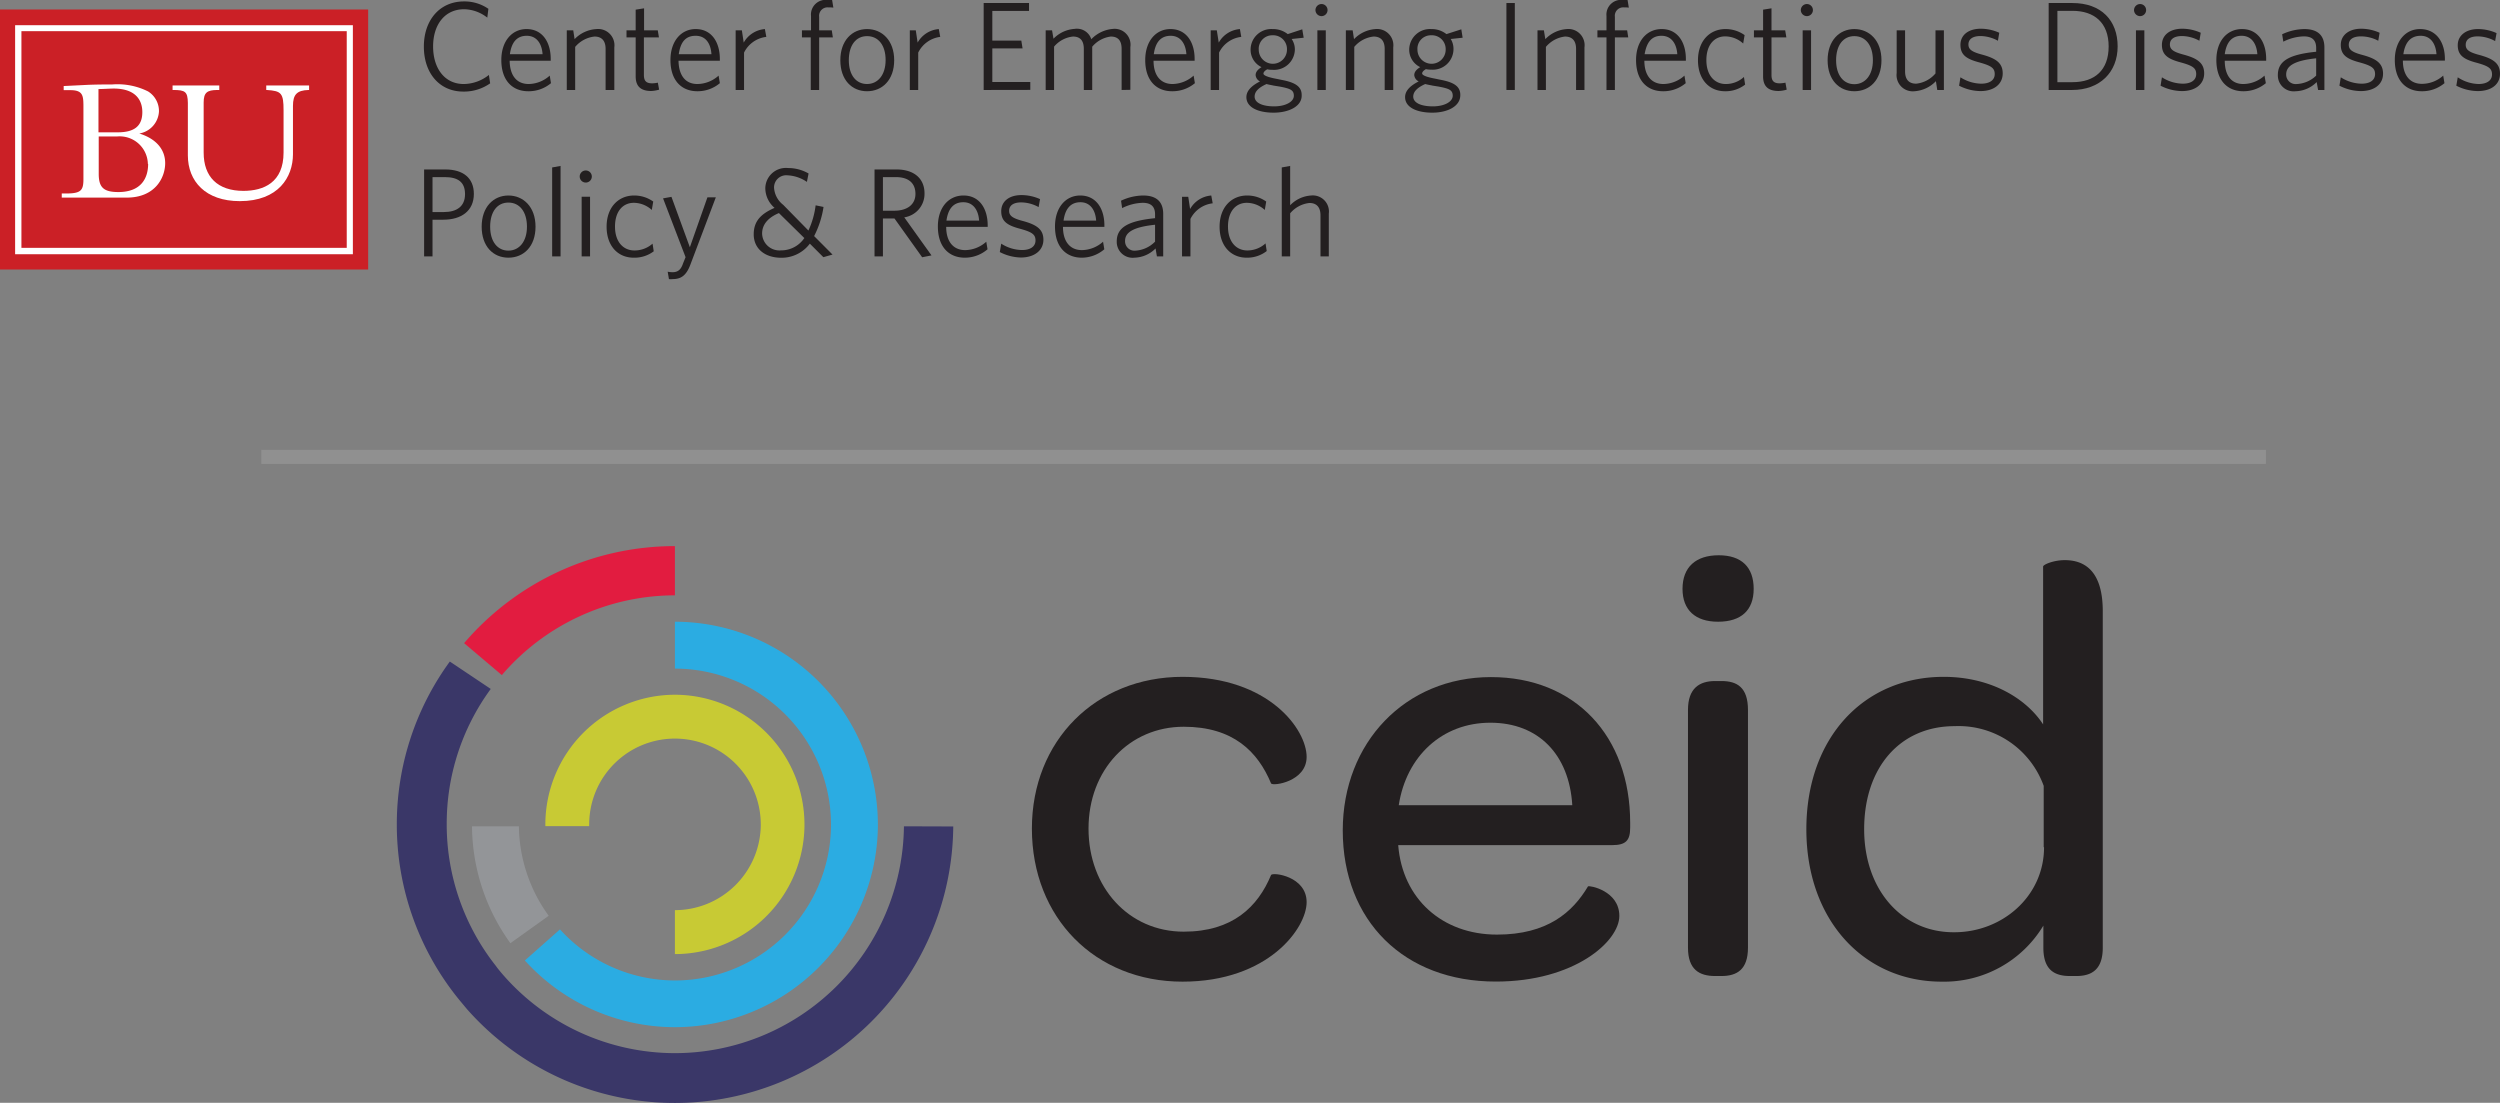 <svg xmlns="http://www.w3.org/2000/svg" viewBox="0 0 297.56 131.26">
    <rect x="0" y="0" width="297.56" height="131.26" fill="#808080" stroke="none"/>
    <defs>
        <style>.cls-color-1{fill:#231f20;}.cls-color-2{fill:#cb2026;}.cls-color-3{fill:#fff;}.cls-color-4{fill:#c8ca34;}.cls-color-5{fill:#939598;}.cls-color-6{fill:#2bace2;}.cls-color-7{fill:#e21c40;}.cls-color-8{fill:#292562;fill-opacity:0.8;}.cls-color-9{fill:none;stroke:#909090;stroke-miterlimit:10;stroke-width:1.67px;}</style>
    </defs>
    <g id="Layer_2" data-name="Layer 2">
        <g id="Layer_1-2" data-name="Layer 1">
            <path class="cls-color-1" d="M52.77,26.15H51.48v4.37h-1V20.17H53c2.11,0,3.4,1,3.4,2.91C56.4,25.12,54.89,26.15,52.77,26.15Zm.17-5.07H51.48v4.16h1.34c1.57,0,2.53-.69,2.53-2.13S54.51,21.08,52.94,21.08Z" />
            <path class="cls-color-1" d="M60.51,30.67c-1.81,0-3.18-1.35-3.18-3.69s1.4-3.71,3.18-3.71,3.23,1.35,3.23,3.71S62.33,30.67,60.51,30.67Zm0-6.56c-1.32,0-2.17,1.08-2.17,2.87s.88,2.85,2.17,2.85,2.21-1.08,2.21-2.85S61.85,24.11,60.51,24.11Z" />
            <path class="cls-color-1" d="M65.72,30.52V19.93l1-.18V30.52Z" />
            <path class="cls-color-1" d="M69.72,21.73a.72.72,0,0,1,0-1.44.72.72,0,0,1,0,1.44Zm-.49,8.79v-7.1h1v7.1Z" />
            <path class="cls-color-1" d="M75.41,30.67c-1.82,0-3.21-1.35-3.21-3.69s1.44-3.71,3.27-3.71a3.87,3.87,0,0,1,2.28.72l-.17,1a3.21,3.21,0,0,0-2.14-.85c-1.29,0-2.24,1-2.24,2.83s1,2.84,2.3,2.84A3.21,3.21,0,0,0,77.67,29l.14.91A3.77,3.77,0,0,1,75.41,30.67Z" />
            <path class="cls-color-1" d="M82.19,31.45c-.5,1.36-1.14,1.77-2.13,1.77a2.13,2.13,0,0,1-.44,0l-.15-.88a3.22,3.22,0,0,0,.57.06c.62,0,1-.27,1.26-1.05l.3-.74-2.68-7,1-.18,2.19,6,2.09-5.94h1Z" />
            <path class="cls-color-1" d="M98,30.61,96.39,29A4.19,4.19,0,0,1,93,30.68c-2,0-3.29-1.11-3.29-2.79s1-2.49,2.48-3.15a3.11,3.11,0,0,1-1.1-2.34,2.45,2.45,0,0,1,2.7-2.4,4.87,4.87,0,0,1,2.45.65l-.2,1a4.42,4.42,0,0,0-2.28-.78,1.45,1.45,0,0,0-1.63,1.46,2.8,2.8,0,0,0,1.09,2.05l3,3.06a10,10,0,0,0,.86-3l.94.19a11.23,11.23,0,0,1-1.12,3.47l2.19,2.2Zm-2.29-2.3-3-2.95c-1.29.54-2,1.36-2,2.44a2.06,2.06,0,0,0,2.25,2A3.31,3.31,0,0,0,95.75,28.31Z" />
            <path class="cls-color-1" d="M109.76,30.62,106.46,26h-1.37v4.52h-1V20.17h2.62c2.06,0,3.33,1.06,3.33,2.85a2.83,2.83,0,0,1-2.41,2.85l3.24,4.53Zm-3.14-9.54h-1.53v4h1.35c1.55,0,2.52-.74,2.52-2S108.17,21.08,106.62,21.08Z" />
            <path class="cls-color-1" d="M114.83,30.67c-1.86,0-3.2-1.26-3.2-3.71,0-2.28,1.29-3.69,3.05-3.69,1.92,0,2.88,1.59,2.88,3.56V27h-4.94c0,1.75.84,2.77,2.27,2.77a3.82,3.82,0,0,0,2.5-1l.15.9A4.12,4.12,0,0,1,114.83,30.67Zm-2.18-4.41h3.89c-.09-1.28-.72-2.19-1.88-2.19S112.85,24.83,112.65,26.26Z" />
            <path class="cls-color-1" d="M121.5,30.65A5.7,5.7,0,0,1,119,30l.17-1a4.68,4.68,0,0,0,2.47.76c1,0,1.61-.42,1.61-1.14s-.42-1-1.83-1.39c-1.58-.41-2.25-.92-2.25-2.09s.94-1.92,2.41-1.92a5.41,5.41,0,0,1,2.21.48l-.17.95a4.37,4.37,0,0,0-2.07-.56c-1,0-1.44.42-1.44,1s.39.88,1.59,1.2c1.68.45,2.49,1,2.49,2.25S123.14,30.65,121.5,30.65Z" />
            <path class="cls-color-1" d="M128.76,30.67c-1.86,0-3.19-1.26-3.19-3.71,0-2.28,1.29-3.69,3-3.69,1.92,0,2.88,1.59,2.88,3.56V27h-4.93c0,1.75.84,2.77,2.26,2.77a3.85,3.85,0,0,0,2.51-1l.15.9A4.14,4.14,0,0,1,128.76,30.67Zm-2.17-4.41h3.88c-.09-1.28-.72-2.19-1.87-2.19S126.78,24.83,126.59,26.26Z" />
            <path class="cls-color-1" d="M137.7,30.52l-.16-.95a3.65,3.65,0,0,1-2.51,1.1,1.89,1.89,0,0,1-2.11-1.94c0-1.66,1.35-2.44,4.56-2.76v-.46c0-1-.57-1.37-1.47-1.37a5.78,5.78,0,0,0-2.45.63l-.13-.88a6.29,6.29,0,0,1,2.64-.62c1.57,0,2.38.74,2.38,2.19v5.06Zm-.22-3.77c-2.79.29-3.57,1-3.57,1.92a1.12,1.12,0,0,0,1.27,1.16,3.55,3.55,0,0,0,2.3-1.07Z" />
            <path class="cls-color-1" d="M141.69,26.06v4.46h-1v-7.1h.74l.22,1.46a3.18,3.18,0,0,1,2.52-1.61l.17.93A3.4,3.4,0,0,0,141.69,26.06Z" />
            <path class="cls-color-1" d="M148.37,30.67c-1.82,0-3.21-1.35-3.21-3.69s1.44-3.71,3.27-3.71a3.87,3.87,0,0,1,2.28.72l-.17,1a3.21,3.21,0,0,0-2.14-.85c-1.29,0-2.24,1-2.24,2.83s1,2.84,2.3,2.84a3.21,3.21,0,0,0,2.17-.84l.14.91A3.77,3.77,0,0,1,148.37,30.67Z" />
            <path class="cls-color-1" d="M157.17,30.52V25.63c0-.92-.42-1.47-1.32-1.47a3.48,3.48,0,0,0-2.29,1.23v5.13h-1V19.93l1-.18v4.68a3.79,3.79,0,0,1,2.49-1.16,1.92,1.92,0,0,1,2.11,2.16v5.09Z" />
            <path class="cls-color-1" d="M55.14,10.9c-2.8,0-4.69-2.16-4.69-5.35S52.37.17,55.22.17a5,5,0,0,1,2.91.88L58,2.1a4.58,4.58,0,0,0-2.76-1c-2.28,0-3.69,1.81-3.69,4.43S52.94,10,55.19,10a4.87,4.87,0,0,0,3-1.08l.15,1A5.41,5.41,0,0,1,55.14,10.9Z" />
            <path class="cls-color-1" d="M62.87,10.86c-1.86,0-3.2-1.26-3.2-3.71,0-2.28,1.29-3.69,3-3.69,1.92,0,2.88,1.59,2.88,3.56v.21H60.66C60.69,9,61.5,10,62.93,10A3.82,3.82,0,0,0,65.43,9l.15.9A4.12,4.12,0,0,1,62.87,10.86ZM60.69,6.45h3.89c-.09-1.28-.72-2.19-1.88-2.19S60.89,5,60.69,6.45Z" />
            <path class="cls-color-1" d="M72.08,10.71V5.82c0-.92-.42-1.47-1.32-1.47a3.5,3.5,0,0,0-2.3,1.23v5.13h-1V3.61h.77l.16,1.05A3.9,3.9,0,0,1,71,3.46a1.94,1.94,0,0,1,2.12,2.18v5.07Z" />
            <path class="cls-color-1" d="M77.51,10.83c-1.11,0-1.85-.44-1.85-1.74V4.45H74.57V3.61h1.09V1.15l1-.16V3.61h1.63l.14.84H76.64V8.92c0,.72.28,1,1,1a4.11,4.11,0,0,0,.66-.08l.15.83A3.83,3.83,0,0,1,77.51,10.83Z" />
            <path class="cls-color-1" d="M83,10.86c-1.86,0-3.2-1.26-3.2-3.71,0-2.28,1.29-3.69,3-3.69,1.92,0,2.88,1.59,2.88,3.56v.21H80.76C80.79,9,81.6,10,83,10A3.82,3.82,0,0,0,85.53,9l.15.9A4.12,4.12,0,0,1,83,10.86ZM80.79,6.45h3.89C84.59,5.17,84,4.26,82.8,4.26S81,5,80.79,6.45Z" />
            <path class="cls-color-1" d="M88.56,6.26v4.45h-1V3.61h.74l.22,1.46a3.18,3.18,0,0,1,2.52-1.61l.17.93A3.39,3.39,0,0,0,88.56,6.26Z" />
            <path class="cls-color-1" d="M98.58.88A1,1,0,0,0,97.5,2V3.61H99l.13.84H97.5v6.26h-1V4.45H95.45V3.61h1.08V1.9a1.75,1.75,0,0,1,2-1.9c.23,0,.36,0,.51,0l.15.91A3.48,3.48,0,0,0,98.58.88Z" />
            <path class="cls-color-1" d="M103.2,10.86c-1.81,0-3.18-1.35-3.18-3.69s1.4-3.71,3.18-3.71,3.23,1.35,3.23,3.71S105,10.86,103.2,10.86Zm0-6.56c-1.32,0-2.17,1.08-2.17,2.87S101.91,10,103.2,10s2.21-1.08,2.21-2.85S104.54,4.3,103.2,4.3Z" />
            <path class="cls-color-1" d="M109.29,6.26v4.45h-1V3.61H109l.22,1.46a3.18,3.18,0,0,1,2.52-1.61l.17.93A3.39,3.39,0,0,0,109.29,6.26Z" />
            <path class="cls-color-1" d="M117.08,10.71V.36h5.4V1.3h-4.37V4.83h3.45l.15.93h-3.6v4h4.52v.94Z" />
            <path class="cls-color-1" d="M133.5,10.71V5.82c0-.92-.37-1.47-1.29-1.47A3.45,3.45,0,0,0,130,5.56v5.15h-1V5.82c0-.92-.38-1.47-1.29-1.47a3.41,3.41,0,0,0-2.25,1.2v5.16h-1V3.61h.76l.17,1a3.84,3.84,0,0,1,2.5-1.17,1.79,1.79,0,0,1,2,1.23,4,4,0,0,1,2.58-1.23,1.89,1.89,0,0,1,2.07,2.16v5.09Z" />
            <path class="cls-color-1" d="M139.5,10.86c-1.86,0-3.19-1.26-3.19-3.71,0-2.28,1.29-3.69,3-3.69,1.92,0,2.88,1.59,2.88,3.56v.21H137.3c0,1.75.84,2.77,2.26,2.77A3.85,3.85,0,0,0,142.07,9l.15.9A4.14,4.14,0,0,1,139.5,10.86Zm-2.17-4.41h3.88c-.09-1.28-.72-2.19-1.87-2.19S137.52,5,137.33,6.45Z" />
            <path class="cls-color-1" d="M145.1,6.26v4.45h-1V3.61h.73l.23,1.46a3.17,3.17,0,0,1,2.52-1.61l.16.93A3.37,3.37,0,0,0,145.1,6.26Z" />
            <path class="cls-color-1" d="M151.59,13.41c-1.83,0-3.24-.62-3.24-1.85,0-.72.56-1.33,1.62-1.87a.92.92,0,0,1-.52-.75c0-.36.24-.66.7-.95a2.29,2.29,0,0,1-1.3-2.11,2.46,2.46,0,0,1,2.62-2.42,2.79,2.79,0,0,1,1.8.6L155,3.49l.17,1-1.43.15a2.23,2.23,0,0,1,.38,1.26,2.47,2.47,0,0,1-2.66,2.41,2.69,2.69,0,0,1-.63-.06c-.3.17-.45.35-.45.51s.29.39,1.59.63l.53.11c1.57.29,2.43.75,2.43,1.8C155,12.64,153.42,13.41,151.59,13.41ZM150.75,10c-1,.45-1.42.94-1.42,1.5,0,.74.93,1.16,2.32,1.16S154,12.1,154,11.4s-.45-.86-1.71-1.1l-.69-.11C151.26,10.11,151,10.08,150.75,10Zm.72-5.8a1.61,1.61,0,0,0-1.65,1.71,1.68,1.68,0,0,0,3.36,0A1.64,1.64,0,0,0,151.47,4.2Z" />
            <path class="cls-color-1" d="M157.29,1.92a.73.73,0,0,1-.72-.72.73.73,0,0,1,.72-.72.72.72,0,0,1,0,1.44Zm-.49,8.79V3.61h1v7.1Z" />
            <path class="cls-color-1" d="M164.81,10.71V5.82c0-.92-.42-1.47-1.32-1.47a3.5,3.5,0,0,0-2.3,1.23v5.13h-1V3.61H161l.16,1.05a3.9,3.9,0,0,1,2.55-1.2,1.94,1.94,0,0,1,2.12,2.18v5.07Z" />
            <path class="cls-color-1" d="M170.48,13.41c-1.83,0-3.24-.62-3.24-1.85,0-.72.55-1.33,1.62-1.87a.93.93,0,0,1-.53-.75c0-.36.24-.66.71-.95a2.3,2.3,0,0,1-1.31-2.11,2.47,2.47,0,0,1,2.63-2.42,2.81,2.81,0,0,1,1.8.6l1.77-.57.16,1-1.42.15A2.22,2.22,0,0,1,173,5.88a2.46,2.46,0,0,1-2.65,2.41,2.69,2.69,0,0,1-.63-.06c-.3.17-.45.35-.45.51s.28.39,1.59.63l.52.11c1.58.29,2.43.75,2.43,1.8C173.85,12.64,172.31,13.41,170.48,13.41ZM169.64,10c-1,.45-1.43.94-1.43,1.5,0,.74.93,1.16,2.33,1.16s2.37-.56,2.37-1.26-.45-.86-1.71-1.1l-.69-.11C170.15,10.11,169.91,10.08,169.64,10Zm.72-5.8a1.6,1.6,0,0,0-1.65,1.71,1.68,1.68,0,0,0,3.36,0A1.64,1.64,0,0,0,170.36,4.2Z" />
            <path class="cls-color-1" d="M179.3,10.71V.36h1V10.71Z" />
            <path class="cls-color-1" d="M187.59,10.71V5.82c0-.92-.42-1.47-1.32-1.47A3.48,3.48,0,0,0,184,5.58v5.13h-1V3.61h.76l.17,1.05a3.9,3.9,0,0,1,2.55-1.2,1.93,1.93,0,0,1,2.11,2.18v5.07Z" />
            <path class="cls-color-1" d="M193.29.88A1,1,0,0,0,192.21,2V3.61h1.46l.13.84h-1.59v6.26h-1V4.45h-1.08V3.61h1.08V1.9a1.75,1.75,0,0,1,2-1.9c.23,0,.36,0,.51,0l.15.91A3.48,3.48,0,0,0,193.29.88Z" />
            <path class="cls-color-1" d="M197.93,10.86c-1.86,0-3.2-1.26-3.2-3.71,0-2.28,1.29-3.69,3.05-3.69,1.92,0,2.88,1.59,2.88,3.56v.21h-4.94c0,1.75.84,2.77,2.27,2.77A3.82,3.82,0,0,0,200.49,9l.15.9A4.12,4.12,0,0,1,197.93,10.86Zm-2.18-4.41h3.89c-.09-1.28-.72-2.19-1.88-2.19S196,5,195.75,6.45Z" />
            <path class="cls-color-1" d="M205.31,10.86c-1.82,0-3.21-1.35-3.21-3.69s1.44-3.71,3.27-3.71a3.87,3.87,0,0,1,2.28.72l-.17,1a3.21,3.21,0,0,0-2.14-.85c-1.29,0-2.24,1-2.24,2.83s1,2.84,2.3,2.84a3.16,3.16,0,0,0,2.17-.84l.14.91A3.77,3.77,0,0,1,205.31,10.86Z" />
            <path class="cls-color-1" d="M211.7,10.83c-1.11,0-1.85-.44-1.85-1.74V4.45h-1.09V3.61h1.09V1.15l1-.16V3.61h1.63l.14.84h-1.77V8.92c0,.72.28,1,1,1a4.11,4.11,0,0,0,.66-.08l.15.83A3.83,3.83,0,0,1,211.7,10.83Z" />
            <path class="cls-color-1" d="M215.06,1.92a.73.73,0,0,1-.72-.72.73.73,0,0,1,.72-.72.72.72,0,0,1,0,1.44Zm-.5,8.79V3.61h1v7.1Z" />
            <path class="cls-color-1" d="M220.71,10.86c-1.81,0-3.18-1.35-3.18-3.69s1.4-3.71,3.18-3.71,3.23,1.35,3.23,3.71S222.53,10.86,220.71,10.86Zm0-6.56c-1.32,0-2.17,1.08-2.17,2.87s.88,2.85,2.17,2.85,2.21-1.08,2.21-2.85S222.05,4.3,220.71,4.3Z" />
            <path class="cls-color-1" d="M230.58,10.71l-.16-1.05a3.9,3.9,0,0,1-2.55,1.2,1.93,1.93,0,0,1-2.12-2.17V3.61h1V8.5c0,.92.42,1.46,1.32,1.46a3.48,3.48,0,0,0,2.3-1.22V3.61h1v7.1Z" />
            <path class="cls-color-1" d="M235.73,10.84a5.64,5.64,0,0,1-2.55-.64l.16-1a4.68,4.68,0,0,0,2.47.76c1,0,1.61-.42,1.61-1.14s-.42-1-1.83-1.39c-1.57-.41-2.25-.92-2.25-2.09s.95-1.92,2.42-1.92a5.36,5.36,0,0,1,2.2.48l-.16.95a4.43,4.43,0,0,0-2.07-.56c-1,0-1.44.42-1.44,1s.39.88,1.59,1.2c1.68.45,2.49,1,2.49,2.25S237.36,10.84,235.73,10.84Z" />
            <path class="cls-color-1" d="M246.62,10.71h-2.78V.36h2.82c3.45,0,5.39,2.08,5.39,5.16S249.94,10.71,246.62,10.71Zm.06-9.42h-1.8V9.78h1.8c2.62,0,4.3-1.41,4.3-4.25S249.26,1.29,246.68,1.29Z" />
            <path class="cls-color-1" d="M254.73,1.92A.73.73,0,0,1,254,1.2a.73.73,0,0,1,.72-.72.72.72,0,0,1,0,1.44Zm-.5,8.79V3.61h1v7.1Z" />
            <path class="cls-color-1" d="M259.71,10.84a5.67,5.67,0,0,1-2.55-.64l.16-1a4.72,4.72,0,0,0,2.48.76c1,0,1.6-.42,1.6-1.14s-.42-1-1.83-1.39c-1.57-.41-2.25-.92-2.25-2.09s.95-1.92,2.42-1.92a5.36,5.36,0,0,1,2.2.48l-.16.95a4.43,4.43,0,0,0-2.07-.56c-1,0-1.44.42-1.44,1s.39.88,1.59,1.2c1.68.45,2.49,1,2.49,2.25S261.34,10.84,259.71,10.84Z" />
            <path class="cls-color-1" d="M267,10.86c-1.86,0-3.2-1.26-3.2-3.71,0-2.28,1.29-3.69,3.05-3.69,1.92,0,2.88,1.59,2.88,3.56v.21h-4.93C264.8,9,265.61,10,267,10A3.8,3.8,0,0,0,269.53,9l.16.9A4.16,4.16,0,0,1,267,10.86ZM264.8,6.45h3.88c-.09-1.28-.72-2.19-1.87-2.19S265,5,264.8,6.45Z" />
            <path class="cls-color-1" d="M275.91,10.71l-.17-.94a3.66,3.66,0,0,1-2.5,1.09,1.89,1.89,0,0,1-2.12-1.94c0-1.66,1.35-2.44,4.56-2.76V5.7c0-1-.57-1.37-1.47-1.37a5.74,5.74,0,0,0-2.44.63l-.14-.88a6.37,6.37,0,0,1,2.64-.62c1.58,0,2.39.74,2.39,2.19v5.06Zm-.23-3.77c-2.79.29-3.57,1-3.57,1.92A1.13,1.13,0,0,0,273.39,10,3.55,3.55,0,0,0,275.68,9Z" />
            <path class="cls-color-1" d="M281,10.84a5.64,5.64,0,0,1-2.55-.64l.16-1a4.69,4.69,0,0,0,2.48.76c1,0,1.6-.42,1.6-1.14s-.42-1-1.83-1.39c-1.57-.41-2.25-.92-2.25-2.09s1-1.92,2.42-1.92a5.36,5.36,0,0,1,2.2.48l-.16.95A4.43,4.43,0,0,0,281,4.33c-1,0-1.44.42-1.44,1s.39.88,1.59,1.2c1.68.45,2.49,1,2.49,2.25S282.61,10.84,281,10.84Z" />
            <path class="cls-color-1" d="M288.24,10.86c-1.86,0-3.2-1.26-3.2-3.71,0-2.28,1.29-3.69,3-3.69C290,3.46,291,5.05,291,7v.21H286c0,1.75.84,2.77,2.27,2.77A3.82,3.82,0,0,0,290.8,9l.15.9A4.12,4.12,0,0,1,288.24,10.86Zm-2.18-4.41H290c-.09-1.28-.72-2.19-1.88-2.19S286.26,5,286.06,6.45Z" />
            <path class="cls-color-1" d="M294.91,10.84a5.7,5.7,0,0,1-2.55-.64l.17-1A4.68,4.68,0,0,0,295,10c1,0,1.61-.42,1.61-1.14s-.42-1-1.83-1.39c-1.58-.41-2.25-.92-2.25-2.09s1-1.92,2.41-1.92a5.41,5.41,0,0,1,2.21.48l-.17.95a4.37,4.37,0,0,0-2.07-.56c-1,0-1.43.42-1.43,1s.38.88,1.58,1.2c1.68.45,2.5,1,2.5,2.25S296.55,10.84,294.91,10.84Z" />
            <rect class="cls-color-2" y="1.13" width="43.82" height="30.95" />
            <path class="cls-color-3" d="M1.8,3V30.26H42V3ZM41.27,29.5H2.55V3.71H41.27Z" />
            <path class="cls-color-3" d="M16.58,15.89a2.81,2.81,0,0,0,2.34-2.62,2.75,2.75,0,0,0-1.3-2.39,8.14,8.14,0,0,0-4.24-.83c-.4,0-2,0-3.15.06l-2.65.13h0v.49h.78c1.45,0,1.56.59,1.57,1.8v8.8c0,1.33-.3,1.69-2,1.7H7.35v.49h7.73c3.4,0,4.57-2.38,4.58-4.08S18.52,16.49,16.58,15.89ZM14,15.75H11.72V10.6c.53,0,1.36-.06,1.8-.06,2.57,0,3.42,1.33,3.42,2.8C16.94,15,16,15.75,14,15.75Zm3.63,3.76c0,1.64-.78,3.34-3.53,3.35-1.76,0-2.34-.54-2.35-2.14V16.24h2.22A3.36,3.36,0,0,1,17.6,19.51Z" />
            <path class="cls-color-3" d="M31.69,10.17v.54h.06c1.75.11,2,.38,2,2.44v5c0,3.59-2.38,4.56-4.76,4.57-3.12,0-4.75-1.7-4.75-4.55V12.2c0-1.21.44-1.47,1.6-1.49h.26v-.54H20.54v.54h.06c1.44,0,1.74.19,1.76,1.54v6.24c0,3.09,2.11,5.45,6.18,5.45,4.62,0,6.32-2.88,6.33-5.56V12.61c0-1.35.46-1.86,1.86-1.9h.06v-.54h-5.1Z" />
            <path class="cls-color-4" d="M80.33,82.69h0A15.45,15.45,0,0,0,64.91,98.11v.22h5.22a.81.81,0,0,1,0-.22,10.2,10.2,0,0,1,10.2-10.2h0a10.22,10.22,0,0,1,10.22,10.2v.22a10.23,10.23,0,0,1-10.22,10v5.23A15.44,15.44,0,0,0,95.75,98.35v-.21A15.45,15.45,0,0,0,80.33,82.69Z" />
            <path class="cls-color-1" d="M122.82,98.62c0-10.47,7.6-18.06,17.93-18.06s14.77,6.3,14.77,9.53c0,2.94-4,3.51-4.23,3.16-1.58-3.8-4.52-6.75-10.4-6.75-6.45,0-11.33,5.1-11.33,12.12s4.8,12.27,11.33,12.27c5.81,0,8.82-2.94,10.4-6.75.21-.35,4.23.15,4.23,3.24s-4.56,9.46-14.77,9.46C130.35,116.84,122.82,109.24,122.82,98.62Z" />
            <path class="cls-color-1" d="M159.82,98.84c0-10.47,7.46-18.25,17.64-18.25,10,0,16.57,7,16.57,17.35v.57c0,1.52-.5,2.08-2.15,2.08H166.42c.5,6.38,5.23,10.65,11.76,10.65,6,0,9-2.66,10.83-5.74.14-.14,3.73.5,3.73,3.52s-5.33,7.81-14.7,7.81C167.13,116.84,159.82,109.6,159.82,98.84Zm6.67-3h20.65c-.36-6-4-9.82-9.75-9.82s-10,4-10.9,9.79Z" />
            <path class="cls-color-1" d="M200.26,70.09c0-2.59,1.58-4,4.31-4s4.16,1.43,4.16,4S207.21,74,204.49,74,200.26,72.59,200.26,70.09Zm.65,42.73V84.5c0-2.58,1.36-3.44,3.23-3.44h.76c1.86,0,3.15.76,3.15,3.44v28.3c0,2.58-1.29,3.37-3.15,3.37h-.76c-1.87,0-3.23-.76-3.23-3.37Z" />
            <path class="cls-color-1" d="M215,98.7c0-10.9,6.84-18.14,16.35-18.14,5.59,0,9.82,2.57,11.83,5.66V67.43c0-.22,1.22-.76,2.58-.76,2.23,0,4.52,1.15,4.52,6.08V112.8c0,2.58-1.29,3.37-3.15,3.37h-.76c-1.87,0-3.16-.76-3.16-3.37v-2.63a13.78,13.78,0,0,1-12.11,6.67C221.92,116.84,215,109.6,215,98.7Zm28.25,2.14v-7.3a10.77,10.77,0,0,0-10.61-7.11c-6.45,0-10.76,4.88-10.76,12.27,0,7.17,4.45,12.26,10.65,12.26C238.27,111,243.29,106.71,243.29,100.84Z" />
            <path class="cls-color-5" d="M61.76,98.35H56.18a24.06,24.06,0,0,0,4.57,13.91L65.31,109A18.48,18.48,0,0,1,61.76,98.35Z" />
            <path class="cls-color-6" d="M80.33,74v5.58A18.59,18.59,0,0,1,98.91,98.11v.24A18.59,18.59,0,0,1,80.33,116.7h0a18.52,18.52,0,0,1-13.68-6.08l-4.18,3.7a24.12,24.12,0,0,0,17.86,7.94h0a24.19,24.19,0,0,0,24.16-23.91v-.23A24.18,24.18,0,0,0,80.33,74Z" />
            <path class="cls-color-7" d="M80.33,70.86h0V65h0A33,33,0,0,0,55.24,76.55l4.49,3.8A27.15,27.15,0,0,1,80.33,70.86Z" />
            <path class="cls-color-8" d="M107.59,98.35a27.29,27.29,0,0,1-27.26,27h0A27.15,27.15,0,0,1,60,116.17c-.36-.41-.7-.81-1-1.23a27.16,27.16,0,0,1-5.83-16.59v-.23A27.11,27.11,0,0,1,58.41,82l-4.87-3.26a32.85,32.85,0,0,0-6.31,19.4v.23a33,33,0,0,0,7.05,20.16c.4.51.82,1,1.25,1.52a33,33,0,0,0,24.82,11.23h0a33.17,33.17,0,0,0,33.11-32.91Z" />
            <line class="cls-color-9" x1="31.1" y1="54.38" x2="269.7" y2="54.38" />
        </g>
    </g>
</svg>